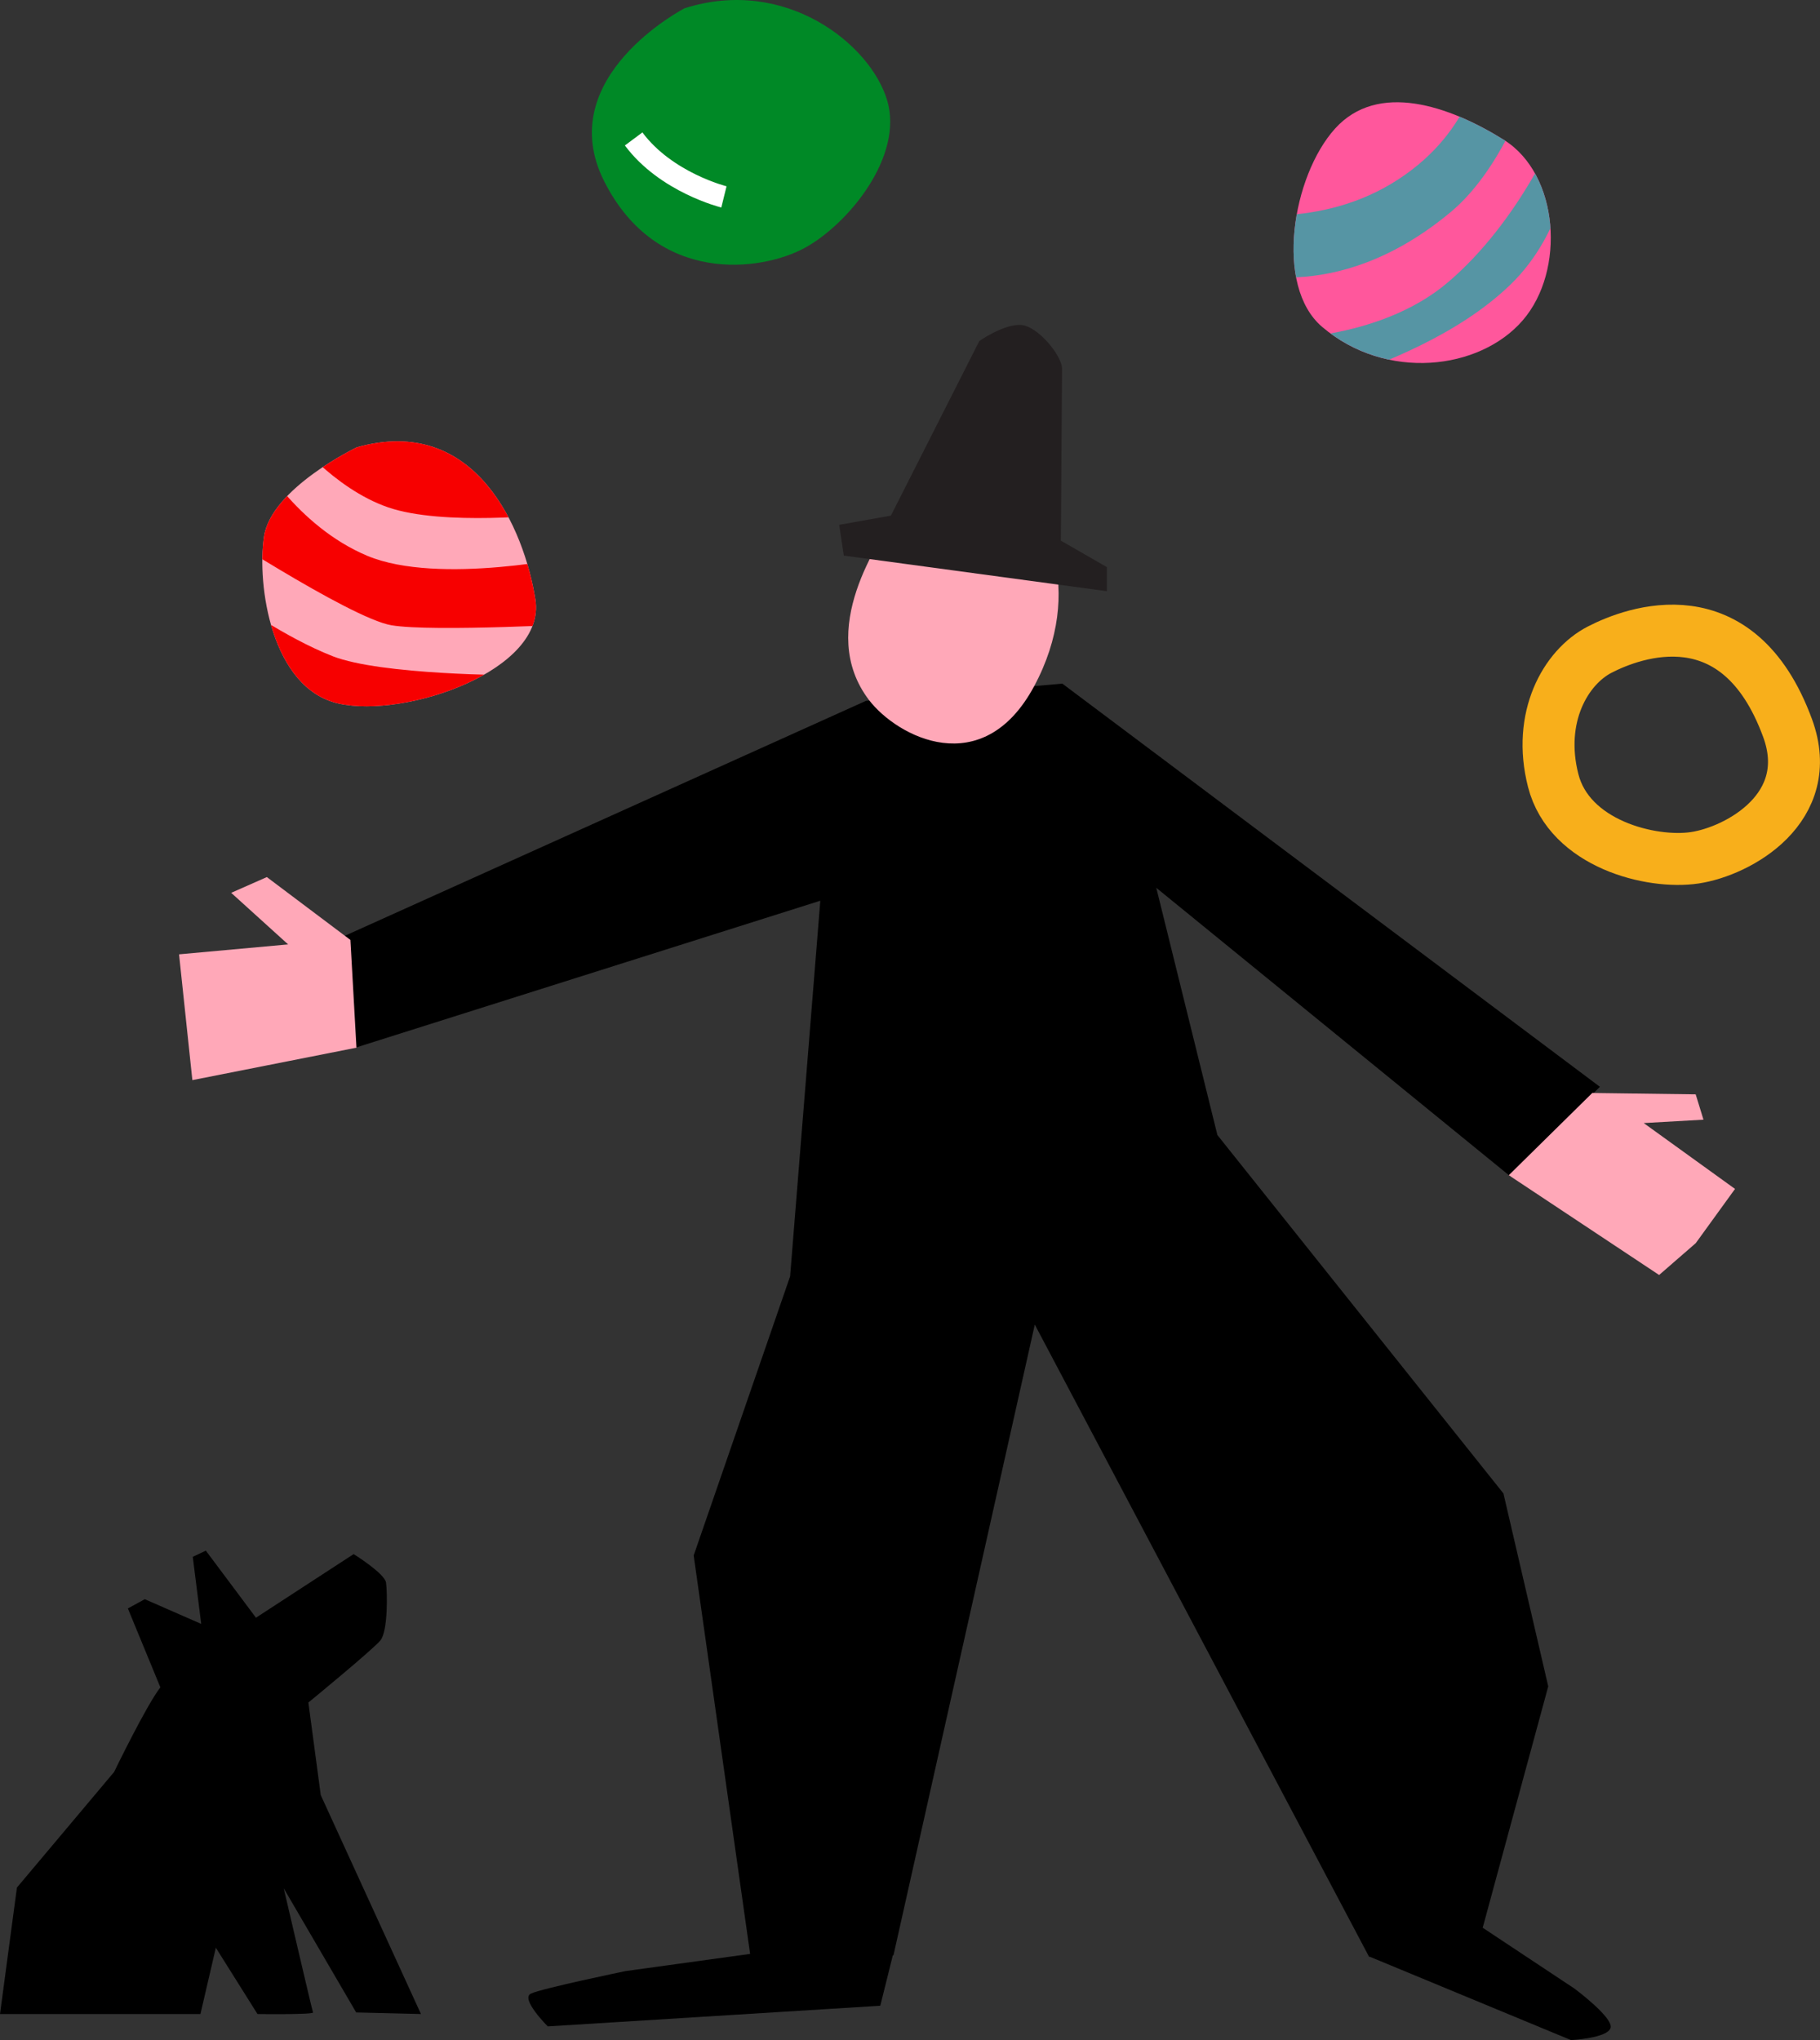 <svg xmlns="http://www.w3.org/2000/svg" xmlns:xlink="http://www.w3.org/1999/xlink" viewBox="0 0 322.53 361.53"><rect x="0" y="0" width="322.53" height="361.53" fill="#333333" stroke="none"/><defs><style>.cls-1{fill:#ffa8b8;}.cls-2{fill:#ff579c;}.cls-3{fill:#231f20;}.cls-4,.cls-8{fill:none;}.cls-4{stroke:#f8af1b;stroke-miterlimit:10;stroke-width:9.21px;}.cls-5{clip-path:url(#clip-path);}.cls-6{fill:#f70000;}.cls-7{fill:#008926;}.cls-8{stroke:#fff;stroke-linejoin:bevel;stroke-width:3.87px;}.cls-9{clip-path:url(#clip-path-2);}.cls-10{fill:#5695a4;}</style><clipPath id="clip-path"><path class="cls-1" d="M63.24,79.26S48.1,86.5,46.79,95.06,48.1,122,60,124.67s36.86-5.92,34.88-18.43S84.3,73.34,63.24,79.26Z"/></clipPath><clipPath id="clip-path-2"><path class="cls-2" d="M234.32,57.94c11.32,9.61,27.85,7.68,35.51-1.15s6.46-25.91-3.31-32-22.36-10.38-29.93-2S225.77,50.68,234.32,57.94Z"/></clipPath></defs><g id="Слой_2" data-name="Слой 2"><g id="лого"><polygon points="204.91 157.32 215.74 201.13 266.43 264.64 274.37 298.83 262.76 341.58 242.61 346.73 183.38 234.72 158.34 346.46 133.31 348.91 122.93 275.63 140.02 226.17 145.37 159.61 62.78 185.72 55.6 168.31 153.46 124.19 188.26 121.14 283.52 192.58 267.73 208.52 204.91 157.32"/><path class="cls-1" d="M154,124.05c5,6.51,20.13,14.52,29.26-2.44s2.2-32.5-5.58-34.64-16.35-.32-19,4.22S144.51,111.58,154,124.05Z"/><polygon class="cls-1" points="62.1 166.56 47.29 155.42 40.97 158.21 51.06 167.35 31.73 169.11 34.09 191.4 63.17 185.65 62.1 166.56"/><polygon class="cls-1" points="282.17 193.68 300.5 193.92 301.88 198.41 291.29 199.01 307.47 210.68 300.51 220.29 294.02 225.93 267.38 208.25 282.17 193.68"/><path class="cls-3" d="M188,95.81l.36.2,7.79,4.48v4.27l-46.62-6.31L148.72,93l9.16-1.63,15.67-30.94s4.28-3,7.33-2.85,7.33,5.5,7.33,7.74"/><path d="M158.34,346,156,355.42l-58.93,3.66s-4.89-4.88-3-5.8,16.79-4,16.79-4L134.62,346Z"/><path d="M258.28,338.63,279,352.37s7,5.19,6.41,7-7,2.14-7,2.14l-35.9-14.87Z"/><path class="cls-4" d="M316.78,129c5.21,14.16-8.7,21.84-16.44,23s-22.22-2.46-25.09-13.68,2.19-20.08,8.23-23.2S308,105.11,316.78,129Z"/><path class="cls-1" d="M63.24,79.26S48.1,86.5,46.79,95.06,48.1,122,60,124.67s36.86-5.92,34.88-18.43S84.3,73.34,63.24,79.26Z"/><g class="cls-5"><path class="cls-6" d="M45.46,80.49s6.95,12.68,19.63,18,37.22,0,37.22,0l1.73,12s-27.3,1.54-34.66.31-34-18.71-34-18.71Z"/><path class="cls-6" d="M41.47,106.46s8.89,6.45,17.48,9.82,32.21,3.37,32.21,3.37l-9.51,7.67-24.54.31-19-11.35Z"/><path class="cls-6" d="M51.59,77S59,86.53,68.77,89.9,97.6,91.13,97.6,91.13l-2.14-8.59L71.22,74Z"/></g><path class="cls-7" d="M121.31,1.47S97.76,13.65,107.07,32.12s27.82,16,35.52,11.82S160.22,27.7,157.2,17.72,139.12-4.21,121.31,1.47Z"/><path class="cls-8" d="M112.29,24.62c5.76,7.74,16,10.27,16,10.27"/><path class="cls-2" d="M234.32,57.94c11.32,9.61,27.85,7.68,35.51-1.15s6.46-25.91-3.31-32-22.36-10.38-29.93-2S225.77,50.68,234.32,57.94Z"/><g class="cls-9"><path class="cls-10" d="M216.86,37.5s15.74,3.49,29.8-5,15.45-20.92,15.45-20.92l8.29,5.34s-4.58,13.37-13.28,20.63c-20.86,17.42-38.84,10.1-38.84,10.1Z"/><path class="cls-10" d="M224.83,60.1s19.28.54,31.75-10.06C269.35,39.18,276,22.85,276,22.85l2.4,5s-1,13.14-10.67,22.53-23.57,14.09-28.05,16S224.83,60.1,224.83,60.1Z"/></g><path d="M54.65,301.69s11.39-9.34,12.76-11,1.23-8.6,1-10.24-5.74-5.06-5.74-5.06L45.36,286.66l-8.88-11.88-2.32,1.09,1.5,11.89-10-4.38-3,1.64L28.42,299c-2.51,3.23-8.2,15-8.2,15L3,334.48,0,356.89H35.52l2.73-11.75,7.38,11.75s10,.13,9.84-.28-5.19-22-5.19-22l12.84,22,11.48.28-17.76-38.8Z"/></g></g></svg>